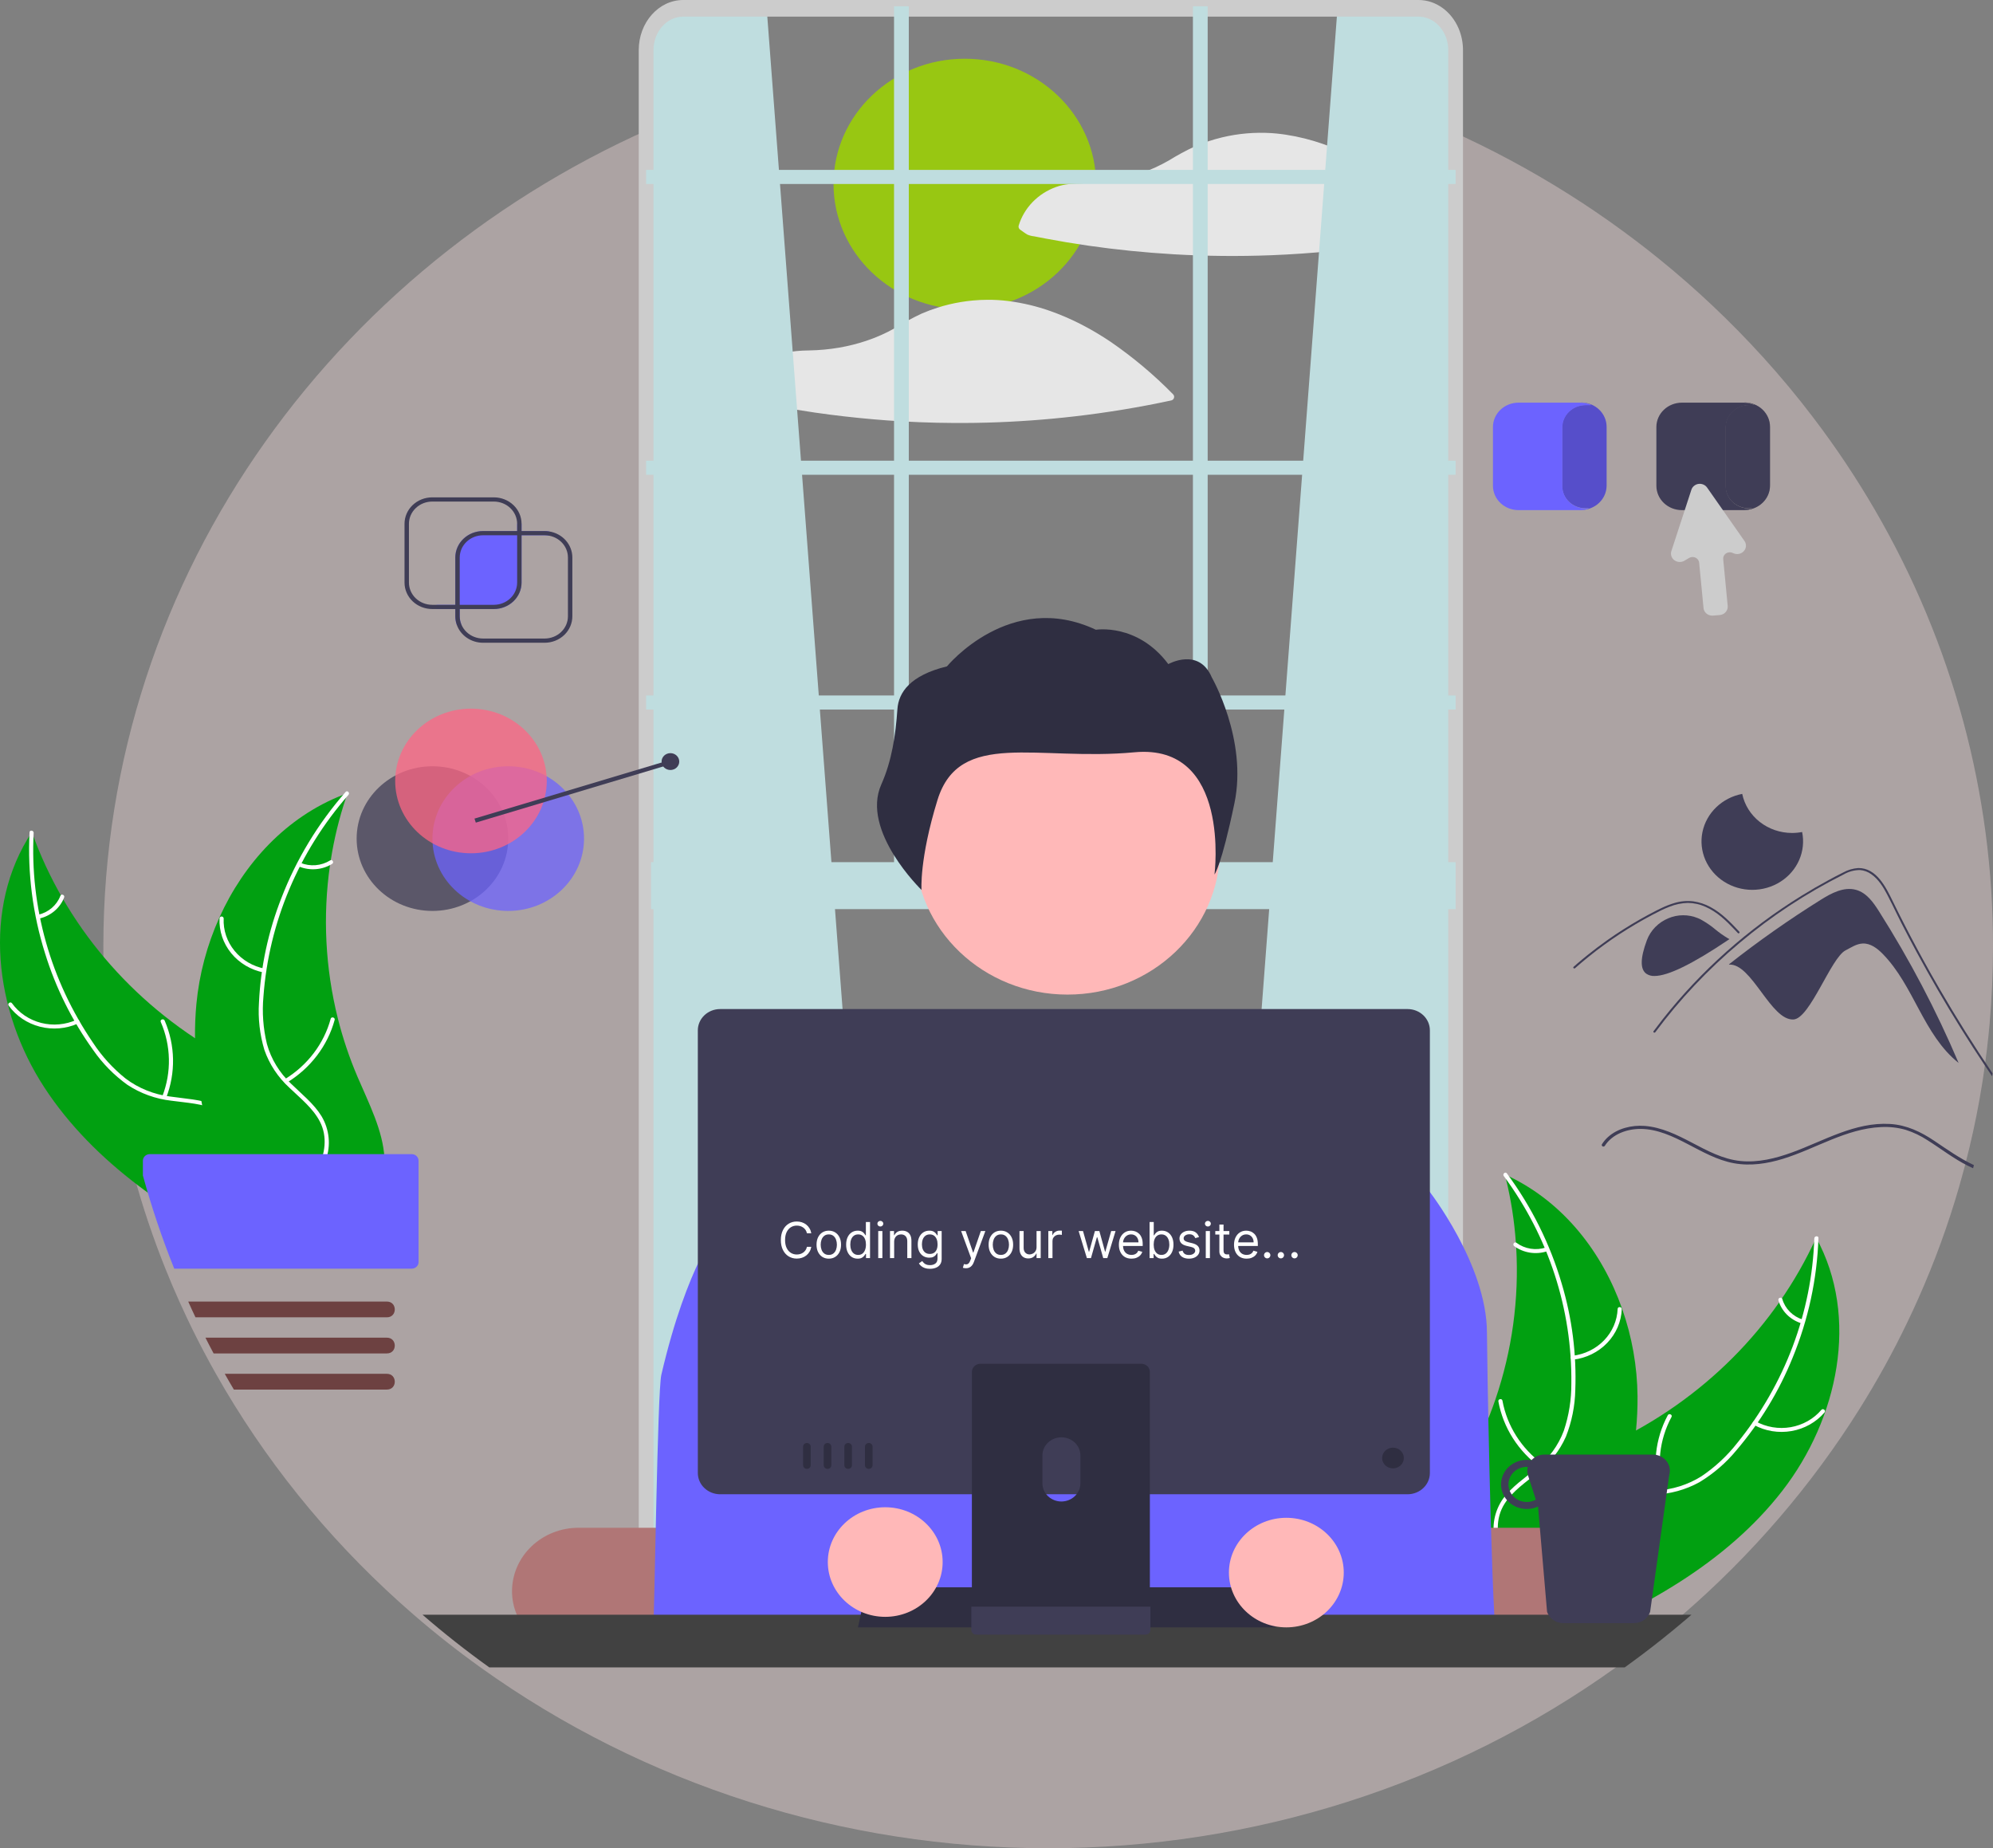 <svg width="1486" height="1378" viewBox="0 0 1486 1378" fill="none" xmlns="http://www.w3.org/2000/svg">
<rect x="0" y="0" width="1486" height="1378" fill="#808080" stroke="none"/>
<g id="undraw_designer_re_5v95 1" clip-path="url(#clip0_116_2)">
<g id="moon">
<path id="Vector" d="M790.873 1291.77C844.927 1291.77 888.746 1249.96 888.746 1198.39C888.746 1146.81 844.927 1105 790.873 1105C736.819 1105 693 1146.81 693 1198.39C693 1249.96 736.819 1291.77 790.873 1291.77Z" fill="#E7EFD0"/>
</g>
<g id="sun">
<path id="Vector_2" d="M719.361 230.567C773.415 230.567 817.234 188.756 817.234 137.18C817.234 85.605 773.415 43.794 719.361 43.794C665.307 43.794 621.488 85.605 621.488 137.18C621.488 188.756 665.307 230.567 719.361 230.567Z" fill="#98C712"/>
</g>
<path id="cloud-2" d="M1078.07 169.43C1069.25 160.54 1059.94 152.107 1050.18 144.167C1031.11 128.739 1010.01 115.621 986.477 107.357C977.618 104.236 968.465 101.937 959.144 100.492C958.024 100.319 956.921 100.146 955.801 100.005C955.719 99.997 955.637 99.997 955.555 100.005C955.382 99.958 955.206 99.927 955.028 99.91C952.739 99.628 950.45 99.408 948.145 99.251C935.731 98.463 923.264 99.534 911.197 102.424C904.195 104.11 897.363 106.381 890.78 109.211C884.185 112.292 877.79 115.749 871.631 119.564C868.323 121.481 864.916 123.238 861.422 124.827C851.222 129.439 840.425 132.735 829.315 134.631C821.812 135.915 814.214 136.63 806.592 136.767C799.973 136.893 793.733 137.113 787.46 139.391C780.765 141.791 774.751 145.653 769.899 150.667C765.047 155.681 761.492 161.708 759.518 168.267C759.362 168.85 759.406 169.464 759.643 170.021C759.88 170.578 760.298 171.048 760.835 171.362C762.531 172.525 764.178 173.844 765.972 174.881C767.556 175.571 769.246 176.011 770.978 176.185C773.81 176.751 776.648 177.301 779.491 177.835C789.946 179.814 800.445 181.569 810.989 183.098C832.196 186.161 853.524 188.319 874.973 189.571C875.104 189.589 875.236 189.599 875.368 189.602C899.6 190.997 923.89 191.223 948.145 190.278C951.817 190.136 955.472 189.963 959.144 189.759C974.44 188.942 989.698 187.654 1004.92 185.894C1019 184.26 1033.02 182.234 1046.99 179.814C1056.96 178.086 1066.9 176.159 1076.81 174.033C1077.29 173.897 1077.72 173.645 1078.07 173.302C1078.42 172.958 1078.67 172.535 1078.8 172.072C1078.93 171.609 1078.93 171.123 1078.8 170.66C1078.67 170.197 1078.42 169.773 1078.07 169.43Z" fill="#E6E6E6"/>
<path id="cloud-1" d="M874.644 293.952C860.474 279.489 844.863 266.377 828.03 254.801C822.448 251.062 816.702 247.543 810.791 244.322C803.544 240.33 796.018 236.819 788.266 233.812C786.537 233.136 784.792 232.492 783.047 231.879C773.131 228.375 762.846 225.91 752.372 224.527C752.29 224.511 752.207 224.527 752.125 224.511C751.96 224.48 751.779 224.448 751.615 224.417C746.537 223.788 741.421 223.489 736.302 223.521C732.63 223.521 728.942 223.71 725.286 224.055C719.381 224.61 713.525 225.577 707.767 226.946C704.919 227.622 702.087 228.407 699.304 229.303C695.246 230.577 691.261 232.056 687.367 233.733C687.301 233.764 687.251 233.78 687.186 233.812C680.649 236.863 674.314 240.294 668.218 244.086C668.086 244.165 667.938 244.243 667.806 244.322C660.881 248.274 653.555 251.548 645.94 254.094C639.403 256.275 632.698 257.966 625.885 259.153C618.383 260.44 610.784 261.15 603.163 261.274C596.544 261.399 590.304 261.619 584.047 263.913C577.35 266.313 571.333 270.174 566.479 275.188C561.625 280.201 558.066 286.229 556.089 292.789C555.936 293.371 555.981 293.985 556.218 294.541C556.455 295.098 556.871 295.568 557.406 295.884C559.102 297.046 560.765 298.35 562.543 299.387C564.125 300.082 565.816 300.523 567.548 300.691C570.38 301.257 573.212 301.823 576.061 302.357C586.517 304.336 597.021 306.085 607.576 307.604C622.049 309.694 636.582 311.364 651.176 312.616C658.091 313.228 665.012 313.731 671.939 314.124C689.705 315.145 707.487 315.543 725.286 315.318C728.958 315.271 732.63 315.192 736.302 315.082C758.102 314.47 779.836 312.909 801.505 310.4C825.657 307.612 849.645 303.653 873.376 298.539C873.856 298.405 874.291 298.155 874.64 297.812C874.989 297.47 875.239 297.048 875.367 296.587C875.494 296.125 875.495 295.64 875.368 295.178C875.241 294.717 874.992 294.294 874.644 293.952V293.952Z" fill="#E6E6E6"/>
<path id="Vector_3" d="M1398.04 380.333C1384.13 356.386 1368.7 333.275 1351.82 311.128C1340 295.59 1327.51 280.571 1314.35 266.07H1314.32C1290.5 239.819 1264.6 215.359 1236.85 192.906C1231.17 188.303 1225.41 183.794 1219.57 179.379C1166.91 139.404 1108.51 106.844 1046.16 82.694L1046.71 169.633L1052.68 1160.69H535.537L506.453 171.503L508.62 85.952C255.081 187.697 77.059 426.916 77.059 705.824C77.012 763.392 84.71 820.727 99.963 876.425C106.406 899.97 114.206 923.157 123.327 945.881C126.62 954.129 130.094 962.304 133.75 970.405C135.512 974.349 137.306 978.261 139.167 982.157C141.554 987.247 144.041 992.322 146.593 997.333C148.569 1001.28 150.599 1005.19 152.685 1009.08C155.369 1014.19 158.14 1019.25 161 1024.28C163.206 1028.22 165.479 1032.13 167.784 1036.03C204.973 1098.79 252.463 1155.47 308.447 1203.9C324.402 1217.71 341.005 1230.8 358.255 1243.17C480.311 1330.68 628.855 1378 781.53 1378C934.204 1378 1082.75 1330.68 1204.8 1243.17C1214.19 1236.45 1223.38 1229.5 1232.38 1222.32C1238.36 1217.58 1244.24 1212.75 1250.02 1207.82C1251.55 1206.52 1253.08 1205.22 1254.6 1203.9C1306.21 1159.25 1350.63 1107.58 1386.42 1050.55C1399.56 1029.64 1411.48 1008.05 1422.11 985.88C1424.93 980.036 1427.66 974.139 1430.3 968.19C1442.45 940.915 1452.67 912.892 1460.89 884.312C1462.16 879.897 1463.38 875.467 1464.56 871.021V871.005C1464.76 870.235 1464.97 869.45 1465.17 868.68C1466.39 863.998 1467.56 859.285 1468.68 854.572V854.556C1472.3 839.364 1475.36 823.988 1477.85 808.43C1478.16 806.435 1478.48 804.439 1478.77 802.444C1478.89 801.721 1479 800.999 1479.08 800.276V800.26C1480.86 788.242 1482.31 776.134 1483.41 763.938C1485.13 744.786 1485.99 725.415 1486 705.824C1486.19 591.953 1455.91 479.921 1398.04 380.333Z" fill="#ACA3A3"/>
<g id="r-plant">
<path id="Vector_4" d="M1328.86 1111.58C1370.56 1057.82 1386.59 982.1 1354.16 922.814C1323.74 989.5 1269.58 1043.77 1201.26 1076.02C1174.87 1088.37 1144.16 1099.48 1131.94 1124.99C1124.34 1140.87 1125.79 1159.61 1131.9 1176.06C1138.01 1192.51 1148.41 1207.14 1158.69 1221.58L1159.23 1225.9C1223.98 1200.29 1287.16 1165.34 1328.86 1111.58Z" fill="#01A011"/>
<path id="Vector_5" d="M1352.77 923.29C1350.9 978.618 1330.81 1031.98 1295.35 1075.79C1287.89 1085.35 1278.9 1093.73 1268.71 1100.62C1258.55 1107.03 1246.78 1110.72 1234.62 1111.32C1223.3 1112.09 1211.62 1111.63 1200.69 1115.02C1195.12 1116.83 1190.02 1119.75 1185.72 1123.57C1181.41 1127.4 1178 1132.05 1175.72 1137.23C1169.66 1149.97 1168.77 1164.03 1168.4 1177.81C1167.99 1193.11 1167.82 1209.01 1160.25 1222.91C1159.34 1224.6 1162.13 1225.86 1163.05 1224.17C1176.2 1199.98 1167.66 1171.68 1175.5 1146.25C1179.16 1134.38 1186.59 1123.49 1199.01 1118.73C1209.87 1114.57 1221.91 1115.04 1233.39 1114.35C1245.26 1113.93 1256.84 1110.75 1267.12 1105.08C1277.65 1098.7 1286.96 1090.67 1294.67 1081.31C1312.36 1060.52 1326.52 1037.2 1336.62 1012.21C1348.31 983.748 1354.82 953.588 1355.85 923.034C1355.91 921.143 1352.84 921.411 1352.77 923.29V923.29Z" fill="white"/>
<path id="Vector_6" d="M1307.64 1062.32C1316.15 1067 1326.13 1068.64 1335.79 1066.95C1345.45 1065.26 1354.17 1060.34 1360.38 1053.09C1361.64 1051.61 1359.3 1049.69 1358.04 1051.16C1352.27 1057.93 1344.15 1062.51 1335.15 1064.07C1326.15 1065.62 1316.86 1064.06 1308.96 1059.66C1307.24 1058.7 1305.93 1061.37 1307.64 1062.32Z" fill="white"/>
<path id="Vector_7" d="M1240.42 1111.64C1235.03 1093.19 1237.13 1073.47 1246.3 1056.43C1247.21 1054.74 1244.42 1053.48 1243.51 1055.16C1234 1072.92 1231.86 1093.44 1237.51 1112.64C1238.05 1114.47 1240.96 1113.46 1240.42 1111.64H1240.42Z" fill="white"/>
<path id="Vector_8" d="M1344.22 983.884C1340.53 982.729 1337.2 980.717 1334.53 978.03C1331.85 975.343 1329.92 972.064 1328.91 968.489C1328.39 966.654 1325.48 967.659 1326 969.482C1327.14 973.427 1329.28 977.045 1332.22 980.02C1335.17 982.995 1338.83 985.236 1342.9 986.549C1343.27 986.703 1343.69 986.716 1344.07 986.586C1344.45 986.455 1344.77 986.191 1344.95 985.847C1345.13 985.493 1345.15 985.089 1345.01 984.721C1344.87 984.354 1344.59 984.053 1344.22 983.884V983.884Z" fill="white"/>
<path id="Vector_9" d="M1122.05 875.633C1122.34 876.788 1122.62 877.942 1122.89 879.115C1126.68 894.655 1129.13 910.463 1130.23 926.382C1130.34 927.611 1130.43 928.859 1130.49 930.089C1132.72 968.468 1127.45 1006.91 1114.97 1043.45C1109.99 1057.99 1103.85 1072.15 1096.62 1085.8C1086.63 1104.65 1074.23 1124.33 1071.43 1144.63C1071.12 1146.75 1070.94 1148.88 1070.9 1151.01L1153.66 1226.2C1153.94 1226.28 1154.2 1226.38 1154.48 1226.46L1157.64 1229.61C1158.06 1228.93 1158.49 1228.21 1158.91 1227.54C1159.16 1227.14 1159.39 1226.73 1159.64 1226.34C1159.8 1226.07 1159.96 1225.8 1160.12 1225.57C1160.17 1225.48 1160.22 1225.39 1160.26 1225.32C1160.42 1225.09 1160.54 1224.86 1160.68 1224.64C1163.07 1220.66 1165.43 1216.66 1167.77 1212.64C1167.79 1212.62 1167.79 1212.62 1167.79 1212.58C1185.51 1181.87 1200.7 1149.47 1210.26 1115.9C1210.55 1114.89 1210.85 1113.86 1211.1 1112.82C1215.32 1097.66 1218.23 1082.21 1219.81 1066.6C1220.65 1058.05 1221.03 1049.47 1220.96 1040.88C1220.73 1018.7 1216.84 996.691 1209.43 975.661C1194.67 933.741 1166.02 896.792 1125.18 877.108C1124.14 876.605 1123.11 876.118 1122.05 875.633Z" fill="#01A011"/>
<path id="Vector_10" d="M1121.23 876.804C1154.65 922.054 1172.28 976.201 1171.61 1031.55C1171.69 1043.47 1169.8 1055.33 1166.01 1066.68C1161.94 1077.63 1154.87 1087.34 1145.54 1094.8C1136.99 1101.93 1127.37 1108.27 1120.78 1117.26C1117.48 1121.9 1115.25 1127.16 1114.23 1132.69C1113.21 1138.22 1113.42 1143.89 1114.86 1149.33C1118.07 1162.99 1126.23 1174.73 1134.63 1185.94C1143.95 1198.39 1153.84 1211.18 1156.58 1226.63C1156.91 1228.5 1159.94 1227.9 1159.6 1226.03C1154.84 1199.16 1130.17 1181.47 1120.38 1156.66C1115.81 1145.08 1114.87 1132.12 1121.79 1121.19C1127.83 1111.63 1137.74 1105.08 1146.47 1097.94C1155.68 1090.79 1162.92 1081.59 1167.55 1071.15C1171.94 1060.02 1174.3 1048.25 1174.55 1036.36C1175.56 1009.59 1172.15 982.839 1164.44 957.082C1155.82 927.64 1141.98 899.822 1123.53 874.832C1122.39 873.285 1120.1 875.268 1121.23 876.804V876.804Z" fill="white"/>
<path id="Vector_11" d="M1172.93 1013.74C1182.68 1012.59 1191.68 1008.17 1198.32 1001.26C1204.97 994.363 1208.83 985.432 1209.21 976.066C1209.28 974.171 1206.2 973.977 1206.13 975.875C1205.79 984.597 1202.19 992.916 1195.99 999.331C1189.79 1005.75 1181.39 1009.83 1172.3 1010.86C1170.33 1011.08 1170.97 1013.97 1172.93 1013.74H1172.93Z" fill="white"/>
<path id="Vector_12" d="M1150.38 1091.74C1134.43 1080.1 1123.67 1063.15 1120.23 1044.27C1119.89 1042.4 1116.87 1043 1117.21 1044.87C1120.82 1064.5 1132.06 1082.12 1148.68 1094.2C1150.27 1095.35 1151.96 1092.88 1150.38 1091.74V1091.74Z" fill="white"/>
<path id="Vector_13" d="M1152.64 930.101C1148.96 931.297 1145.03 931.604 1141.21 930.994C1137.38 930.383 1133.77 928.875 1130.7 926.604C1129.13 925.436 1127.44 927.907 1129 929.068C1132.4 931.562 1136.39 933.223 1140.62 933.906C1144.85 934.589 1149.19 934.274 1153.26 932.987C1153.66 932.896 1154 932.666 1154.22 932.342C1154.45 932.019 1154.53 931.627 1154.46 931.245C1154.38 930.863 1154.14 930.529 1153.8 930.315C1153.46 930.1 1153.04 930.024 1152.64 930.101Z" fill="white"/>
</g>
<path id="Vector_14" d="M571.641 6.2L657.865 1143.11L485.417 1157.71V20.665C505.966 5.349 535.463 2.953 571.641 6.2Z" fill="#BFDDDF"/>
<path id="Vector_15" d="M997.257 6.2L911.033 1143.11L1083.48 1157.71V20.665C1062.93 5.349 1033.43 2.953 997.257 6.2Z" fill="#BFDDDF"/>
<path id="Vector_16" d="M1087.54 21.161C1082.19 8.642 1070.81 0 1057.65 0H509.407C491.114 0 476.246 16.747 476.246 37.352V1167.35C476.086 1177.8 480.182 1187.9 487.673 1195.54C491.592 1199.46 496.554 1202.3 502.03 1203.75C504.433 1204.38 506.914 1204.7 509.407 1204.7H1057.65C1060.15 1204.7 1062.63 1204.39 1065.03 1203.75C1079.78 1199.97 1090.82 1185.09 1090.82 1167.35V37.352C1090.83 31.803 1089.72 26.305 1087.54 21.161V21.161ZM1079.82 1167.35C1079.82 1181.11 1069.87 1192.31 1057.65 1192.31H509.407C499.281 1192.31 490.702 1184.61 488.084 1174.13C487.525 1171.91 487.243 1169.63 487.245 1167.35V37.352C487.245 23.591 497.19 12.407 509.407 12.407H1057.65C1059.9 12.406 1062.13 12.789 1064.24 13.539C1073.25 16.692 1079.82 26.169 1079.82 37.352V1167.35Z" fill="#CCCCCC"/>
<path id="Vector_17" d="M1085.32 343.479H481.748V353.981H1085.32V343.479Z" fill="#BFDDDF"/>
<path id="Vector_18" d="M1085.32 126.673H481.748V137.176H1085.32V126.673Z" fill="#BFDDDF"/>
<path id="Vector_19" d="M1085.32 518.524H481.748V529.027H1085.32V518.524Z" fill="#BFDDDF"/>
<path id="Vector_20" d="M677.611 4.713H666.604V667.312H677.611V4.713Z" fill="#BFDDDF"/>
<path id="Vector_21" d="M900.459 4.713H889.452V667.312H900.459V4.713Z" fill="#BFDDDF"/>
<path id="Vector_22" d="M1154.11 1139.06H431.295C418.165 1139.07 405.576 1144.06 396.291 1152.92C387.006 1161.78 381.783 1173.79 381.768 1186.32C381.761 1192.34 382.974 1198.31 385.341 1203.9C389.018 1212.66 395.36 1220.17 403.55 1225.46C411.74 1230.75 421.404 1233.58 431.295 1233.59H1154.11C1162.75 1233.59 1171.25 1231.42 1178.75 1227.32C1186.25 1223.21 1192.49 1217.3 1196.85 1210.18C1198.09 1208.17 1199.17 1206.07 1200.08 1203.9C1202.45 1198.31 1203.66 1192.34 1203.65 1186.32C1203.63 1173.79 1198.41 1161.77 1189.12 1152.91C1179.83 1144.06 1167.24 1139.07 1154.11 1139.06Z" fill="#B07676"/>
<path id="Vector_23" d="M1085.32 642.806H485.417V677.815H1085.32V642.806Z" fill="#BFDDDF"/>
<path id="Vector_24" d="M779.863 632.303H790.87C796.222 632.303 801.355 634.332 805.139 637.943C808.924 641.554 811.05 646.452 811.05 651.558V651.558H759.683C759.683 649.03 760.205 646.526 761.219 644.19C762.233 641.854 763.719 639.731 765.593 637.943C767.467 636.155 769.692 634.737 772.14 633.769C774.589 632.802 777.213 632.303 779.863 632.303V632.303Z" fill="#CCCCCC"/>
<g id="guy">
<path id="ab6171fa-7d69-4734-b81c-8dff60f9761b" d="M795.949 741.54C858.738 741.54 909.639 692.973 909.639 633.062C909.639 573.152 858.738 524.584 795.949 524.584C733.16 524.584 682.26 573.152 682.26 633.062C682.26 692.973 733.16 741.54 795.949 741.54Z" fill="#FFB8B8"/>
<path id="bf427902-b9bf-4946-b5d7-5c1c7e04535e" d="M669.125 528.706C669.985 516.249 678.618 503.501 706.05 496.84C706.05 496.84 753.126 439.401 817.098 469.523C817.098 469.523 848.111 464.432 871.108 495.134C871.108 495.134 893.909 482.303 903.528 505.046C903.528 505.046 930.269 551.435 920.424 598.753C910.579 646.07 905.54 651.975 905.54 651.975C905.54 651.975 918.089 554.1 845.812 560.887C773.535 567.674 715.345 543.421 698.977 596.521C685.386 640.613 687.098 663.512 687.098 663.512C687.098 663.512 641.648 619.527 657.101 584.891C665.005 567.177 667.799 547.917 669.125 528.706Z" fill="#2F2E41"/>
</g>
<path id="Vector_25" d="M486.783 1225.89H1115.63C1111.43 1180.12 1108.68 1005.16 1108.68 993.649C1108.68 942.861 1065.13 887.436 1065.13 887.436L1049.54 879.214L919.343 840.457L885.65 798.698C882.122 794.312 877.576 790.768 872.369 788.342C867.163 785.916 861.438 784.676 855.644 784.718L749.212 785.48C739.846 785.549 730.844 788.953 723.971 795.024L658.065 853.361L561.4 897.406L561.236 897.249L560.226 897.966L545.88 907.823L536.653 914.186C536.653 914.186 512.446 941.898 493.099 1025.01C490.187 1037.51 488.144 1199.34 486.783 1225.89Z" fill="#6C63FF"/>
<path id="Vector_26" d="M1261.18 1203.9C1259.67 1205.22 1258.14 1206.52 1256.6 1207.82C1250.81 1212.74 1244.93 1217.57 1238.97 1222.32C1229.96 1229.49 1220.77 1236.44 1211.39 1243.17H364.841C347.602 1230.82 330.999 1217.73 315.033 1203.9H1261.18Z" fill="#414141"/>
<path id="Vector_27" d="M950.876 1213.32H639.681L646.266 1183.47H944.289L950.876 1213.32Z" fill="#2F2E41"/>
<path id="Vector_28" d="M1232.42 1084.5H1151.44C1149.61 1084.49 1147.81 1084.87 1146.15 1085.6C1144.49 1086.33 1143.02 1087.4 1141.84 1088.74C1140.71 1088.53 1139.57 1088.42 1138.42 1088.42C1135.89 1088.42 1133.39 1088.89 1131.06 1089.81C1128.73 1090.73 1126.61 1092.08 1124.82 1093.78C1123.04 1095.49 1121.62 1097.51 1120.65 1099.73C1119.69 1101.96 1119.19 1104.34 1119.19 1106.75C1119.19 1109.16 1119.69 1111.54 1120.65 1113.77C1121.62 1115.99 1123.04 1118.01 1124.82 1119.71C1126.61 1121.42 1128.73 1122.77 1131.06 1123.69C1133.39 1124.61 1135.89 1125.08 1138.42 1125.08C1141.32 1125.08 1144.18 1124.44 1146.78 1123.22L1148.13 1139.06L1153.5 1201.65C1153.75 1202.43 1154.1 1203.18 1154.52 1203.9C1155.6 1205.8 1157.21 1207.38 1159.16 1208.49C1161.11 1209.59 1163.33 1210.18 1165.6 1210.18H1218.26C1220.53 1210.18 1222.75 1209.59 1224.71 1208.49C1226.66 1207.38 1228.26 1205.8 1229.35 1203.9C1229.77 1203.18 1230.1 1202.43 1230.36 1201.65L1244.52 1100.13C1245.1 1098.32 1245.23 1096.41 1244.9 1094.55C1244.57 1092.68 1243.78 1090.92 1242.6 1089.4C1241.42 1087.88 1239.89 1086.64 1238.12 1085.79C1236.35 1084.94 1234.4 1084.5 1232.42 1084.5ZM1138.42 1119.84C1134.78 1119.84 1131.29 1118.46 1128.72 1116C1126.15 1113.55 1124.71 1110.22 1124.71 1106.75C1124.71 1103.28 1126.15 1099.95 1128.72 1097.5C1131.29 1095.04 1134.78 1093.66 1138.42 1093.65C1138.66 1093.65 1138.89 1093.72 1139.14 1093.73C1138.6 1095.84 1138.67 1098.05 1139.34 1100.13L1145.13 1118.1C1143.09 1119.23 1140.78 1119.83 1138.42 1119.84V1119.84Z" fill="#3F3D56"/>
<path id="Vector_29" d="M1049.52 752.327H536.921C532.517 752.334 528.295 754.006 525.181 756.978C522.067 759.949 520.314 763.977 520.307 768.179V1098.23C520.311 1102.43 522.063 1106.46 525.178 1109.43C528.293 1112.4 532.516 1114.07 536.921 1114.08H1049.52C1053.92 1114.07 1058.15 1112.4 1061.26 1109.43C1064.38 1106.46 1066.13 1102.43 1066.13 1098.23V768.179C1066.13 763.977 1064.37 759.949 1061.26 756.978C1058.15 754.006 1053.92 752.334 1049.52 752.327Z" fill="#3F3D56"/>
<path id="Vector_30" d="M850.948 1016.78H731.031C729.334 1016.79 727.708 1017.43 726.51 1018.58C725.312 1019.72 724.64 1021.28 724.642 1022.89V1203.64H857.353V1022.89C857.353 1022.09 857.188 1021.3 856.866 1020.56C856.545 1019.81 856.073 1019.14 855.478 1018.57C854.883 1018 854.177 1017.55 853.399 1017.25C852.622 1016.94 851.789 1016.78 850.948 1016.78V1016.78ZM791.393 1119.48C787.643 1119.47 784.051 1118.04 781.399 1115.51C778.747 1112.98 777.25 1109.55 777.232 1105.97V1085.12C777.237 1081.54 778.731 1078.11 781.386 1075.58C784.041 1073.05 787.64 1071.63 791.393 1071.63C795.145 1071.63 798.745 1073.05 801.4 1075.58C804.055 1078.11 805.549 1081.54 805.553 1085.12V1105.97C805.535 1109.55 804.038 1112.98 801.386 1115.51C798.734 1118.04 795.143 1119.47 791.393 1119.48V1119.48Z" fill="#2F2E41"/>
<path id="Vector_31" d="M724.23 1197.86V1215.3C724.232 1216.21 724.609 1217.07 725.279 1217.71C725.949 1218.35 726.856 1218.71 727.804 1218.71H854.192C855.138 1218.71 856.044 1218.35 856.713 1217.71C857.382 1217.07 857.76 1216.2 857.765 1215.3V1197.86H724.23Z" fill="#3F3D56"/>
<path id="Vector_32" d="M1038.62 1094.78C1043.09 1094.78 1046.71 1091.32 1046.71 1087.05C1046.71 1082.79 1043.09 1079.33 1038.62 1079.33C1034.15 1079.33 1030.53 1082.79 1030.53 1087.05C1030.53 1091.32 1034.15 1094.78 1038.62 1094.78Z" fill="#2F2E41"/>
<path id="Vector_33" d="M601.629 1075.85C601.258 1075.85 600.889 1075.92 600.546 1076.06C600.202 1076.2 599.89 1076.4 599.627 1076.65C599.364 1076.9 599.155 1077.19 599.013 1077.52C598.871 1077.85 598.797 1078.2 598.797 1078.56V1092.46C598.799 1093.18 599.099 1093.86 599.629 1094.37C600.16 1094.87 600.88 1095.16 601.629 1095.16C602.379 1095.16 603.098 1094.87 603.629 1094.37C604.16 1093.86 604.46 1093.18 604.461 1092.46V1078.56C604.461 1078.2 604.388 1077.85 604.246 1077.52C604.104 1077.19 603.895 1076.9 603.632 1076.65C603.369 1076.4 603.057 1076.2 602.713 1076.06C602.37 1075.92 602.001 1075.85 601.629 1075.85V1075.85Z" fill="#2F2E41"/>
<path id="Vector_34" d="M617.008 1075.85C616.636 1075.85 616.268 1075.92 615.924 1076.06C615.581 1076.2 615.268 1076.4 615.005 1076.65C614.742 1076.9 614.534 1077.19 614.392 1077.52C614.249 1077.85 614.176 1078.2 614.176 1078.56V1092.46C614.176 1093.18 614.474 1093.86 615.005 1094.37C615.537 1094.88 616.257 1095.16 617.008 1095.16C617.759 1095.16 618.48 1094.88 619.011 1094.37C619.542 1093.86 619.84 1093.18 619.84 1092.46V1078.56C619.84 1078.2 619.767 1077.85 619.625 1077.52C619.482 1077.19 619.274 1076.9 619.011 1076.65C618.748 1076.4 618.435 1076.2 618.092 1076.06C617.748 1075.92 617.38 1075.85 617.008 1075.85V1075.85Z" fill="#2F2E41"/>
<path id="Vector_35" d="M632.387 1075.85C632.015 1075.85 631.647 1075.92 631.303 1076.06C630.959 1076.2 630.647 1076.4 630.384 1076.65C630.121 1076.9 629.913 1077.19 629.77 1077.52C629.628 1077.85 629.555 1078.2 629.555 1078.56V1092.46C629.557 1093.18 629.856 1093.86 630.387 1094.37C630.918 1094.87 631.637 1095.16 632.387 1095.16C633.137 1095.16 633.856 1094.87 634.387 1094.37C634.918 1093.86 635.217 1093.18 635.219 1092.46V1078.56C635.219 1078.2 635.146 1077.85 635.003 1077.52C634.861 1077.19 634.652 1076.9 634.389 1076.65C634.126 1076.4 633.814 1076.2 633.471 1076.06C633.127 1075.92 632.759 1075.85 632.387 1075.85Z" fill="#2F2E41"/>
<path id="Vector_36" d="M647.765 1075.85C647.393 1075.85 647.025 1075.92 646.682 1076.06C646.338 1076.2 646.026 1076.4 645.763 1076.65C645.5 1076.9 645.291 1077.19 645.149 1077.52C645.007 1077.85 644.933 1078.2 644.933 1078.56V1092.46C644.935 1093.18 645.234 1093.86 645.765 1094.37C646.296 1094.87 647.016 1095.16 647.765 1095.16C648.515 1095.16 649.234 1094.87 649.765 1094.37C650.296 1093.86 650.596 1093.18 650.597 1092.46V1078.56C650.597 1078.2 650.524 1077.85 650.382 1077.52C650.24 1077.19 650.031 1076.9 649.768 1076.65C649.505 1076.4 649.193 1076.2 648.849 1076.06C648.506 1075.92 648.137 1075.85 647.765 1075.85V1075.85Z" fill="#2F2E41"/>
<path id="Vector_37" d="M1400.98 679.434C1396.75 672.758 1391.74 665.63 1383.89 663.45C1374.8 660.926 1365.46 665.94 1357.54 670.889C1333.85 685.689 1311.03 701.728 1289.2 718.932L1289.22 719.191C1306.22 718.073 1320.33 761.2 1337.33 760.081C1349.61 759.273 1365.2 714.108 1376.06 708.564C1380.18 706.461 1384.19 703.651 1388.86 703.455C1394.66 703.212 1399.71 707.076 1403.68 711.113C1427.19 734.992 1433.99 771.509 1460.35 792.488C1443.73 753.365 1423.88 715.562 1400.98 679.434V679.434Z" fill="#3F3D56"/>
<path id="Vector_38" d="M1446.22 737.434C1458.62 758.8 1471.77 779.742 1485.67 800.26V800.276C1485.59 800.999 1485.47 801.721 1485.36 802.444C1483.68 799.993 1482.02 797.532 1480.37 795.06C1467.89 776.38 1456.03 757.344 1444.79 737.952C1439.45 728.73 1434.25 719.435 1429.18 710.066C1425.26 702.808 1421.42 695.507 1417.67 688.165C1416.6 686.06 1415.56 683.955 1414.52 681.834C1412.09 676.87 1409.68 671.874 1407.11 666.972C1404.18 661.379 1400.61 655.535 1395.23 651.78C1392.78 649.999 1389.85 648.92 1386.78 648.669C1382.46 648.694 1378.23 649.852 1374.55 652.015C1346.69 665.985 1320.69 683.09 1297.11 702.965C1273.5 722.761 1252.39 745.122 1234.21 769.593C1233.65 770.347 1232.33 769.625 1232.89 768.855C1235.12 765.87 1237.36 762.932 1239.66 760.01C1268.23 723.76 1303.26 692.587 1343.15 667.914C1349.85 663.767 1356.68 659.813 1363.65 656.053C1367.15 654.152 1370.68 652.282 1374.27 650.523C1377.7 648.601 1381.56 647.461 1385.53 647.192C1399.19 646.988 1406.27 661.756 1411.13 671.685C1412.65 674.811 1414.19 677.933 1415.76 681.049C1421.67 692.831 1427.81 704.52 1434.18 716.114C1438.1 723.263 1442.11 730.369 1446.22 737.434Z" fill="#3F3D56"/>
<path id="Vector_39" d="M1295.77 695.671C1294.97 694.826 1294.18 693.982 1293.38 693.138C1287.08 686.489 1280.32 679.918 1271.67 676.106C1267.55 674.231 1263.04 673.235 1258.47 673.187C1253.76 673.311 1249.11 674.278 1244.77 676.039C1242.71 676.825 1240.69 677.718 1238.7 678.668C1236.43 679.758 1234.2 680.921 1231.98 682.094C1227.81 684.294 1223.7 686.59 1219.64 688.984C1211.57 693.746 1203.74 698.871 1196.18 704.36C1192.25 707.207 1188.41 710.147 1184.65 713.18C1181.15 715.998 1177.72 718.891 1174.36 721.86C1173.64 722.492 1172.57 721.469 1173.29 720.837C1174.17 720.051 1175.07 719.269 1175.96 718.497C1178.49 716.316 1181.06 714.177 1183.67 712.08C1188.43 708.249 1193.31 704.566 1198.31 701.031C1206.1 695.531 1214.15 690.404 1222.46 685.65C1226.62 683.276 1230.83 681.002 1235.11 678.827C1236.4 678.171 1237.7 677.529 1239.02 676.921C1242.01 675.48 1245.13 674.272 1248.32 673.308C1252.85 671.909 1257.65 671.46 1262.38 671.991C1266.94 672.624 1271.34 674.076 1275.34 676.27C1283.84 680.801 1290.43 687.806 1296.84 694.643C1297.48 695.338 1296.42 696.366 1295.77 695.671Z" fill="#3F3D56"/>
<path id="Vector_40" d="M1233.6 727.66C1231.44 727.762 1229.31 727.179 1227.53 726.001C1222.83 722.603 1222.95 714.441 1227.91 701.047C1229.26 697.418 1231.37 694.091 1234.12 691.272C1236.87 688.454 1240.19 686.202 1243.89 684.657C1247.35 683.18 1251.1 682.406 1254.89 682.385C1258.69 682.363 1262.44 683.095 1265.92 684.532C1266.53 684.784 1267.13 685.055 1267.72 685.344C1271.75 687.497 1275.53 690.054 1278.99 692.971C1281.93 695.407 1285.07 697.618 1288.37 699.585L1289.48 700.202L1288.43 700.904C1261.76 718.821 1243.67 727.66 1233.6 727.66Z" fill="#3F3D56"/>
<path id="Vector_41" d="M1336.17 621.034C1327.39 621.033 1318.9 618.128 1312.12 612.814C1305.34 607.501 1300.71 600.108 1299.01 591.899C1291.68 593.315 1284.95 596.773 1279.67 601.835C1274.4 606.898 1270.81 613.338 1269.37 620.343C1267.92 627.348 1268.69 634.604 1271.56 641.195C1274.44 647.787 1279.29 653.418 1285.52 657.379C1291.74 661.34 1299.06 663.452 1306.54 663.45C1314.02 663.448 1321.34 661.331 1327.56 657.366C1333.78 653.402 1338.63 647.767 1341.5 641.174C1344.37 634.581 1345.13 627.324 1343.68 620.32C1341.21 620.795 1338.69 621.035 1336.17 621.034V621.034Z" fill="#3F3D56"/>
<g id="idk1">
<path id="Vector_42" opacity="0.74" d="M322.431 679.163C353.642 679.163 378.944 655.021 378.944 625.241C378.944 595.46 353.642 571.318 322.431 571.318C291.219 571.318 265.917 595.46 265.917 625.241C265.917 655.021 291.219 679.163 322.431 679.163Z" fill="#3F3D56"/>
<path id="Vector_43" opacity="0.74" d="M378.944 679.163C410.155 679.163 435.457 655.021 435.457 625.241C435.457 595.46 410.155 571.318 378.944 571.318C347.733 571.318 322.431 595.46 322.431 625.241C322.431 655.021 347.733 679.163 378.944 679.163Z" fill="#6C63FF"/>
<path id="Vector_44" opacity="0.74" d="M351.165 636.187C382.377 636.187 407.679 612.045 407.679 582.265C407.679 552.484 382.377 528.342 351.165 528.342C319.954 528.342 294.652 552.484 294.652 582.265C294.652 612.045 319.954 636.187 351.165 636.187Z" fill="#FF6584"/>
<path id="Vector_45" d="M498.941 566.813L353.781 610.326L354.768 613.324L499.928 569.811L498.941 566.813Z" fill="#3F3D56"/>
</g>
<path id="Vector_46" d="M499.865 574.093C503.503 574.093 506.451 571.28 506.451 567.809C506.451 564.338 503.503 561.525 499.865 561.525C496.228 561.525 493.279 564.338 493.279 567.809C493.279 571.28 496.228 574.093 499.865 574.093Z" fill="#3F3D56"/>
<path id="Vector_47" d="M1442.24 850.581C1451.88 857.07 1461.15 863.684 1471.76 868.68C1471.56 869.449 1471.35 870.235 1471.15 871.005C1469.85 870.424 1468.58 869.811 1467.31 869.182C1456.56 863.809 1447.31 856.504 1437.21 850.157C1432.21 846.857 1426.74 844.245 1420.98 842.396C1414.97 840.673 1408.69 839.971 1402.42 840.322C1376.29 841.547 1353.9 856.425 1329.61 863.919C1317.72 867.596 1305.08 869.559 1292.68 867.25C1280.28 864.94 1269.27 858.656 1258.32 852.969C1247.52 847.345 1235.74 841.689 1223.13 841.689C1212.86 841.705 1202.06 845.632 1196.56 854.305C1196.38 854.564 1196.11 854.749 1195.8 854.821C1195.49 854.893 1195.16 854.847 1194.89 854.691C1194.61 854.536 1194.41 854.284 1194.32 853.989C1194.24 853.694 1194.28 853.379 1194.43 853.11C1195.66 851.134 1197.17 849.331 1198.93 847.753C1206.11 841.265 1216.66 838.704 1226.36 839.458C1238.9 840.432 1250.35 846.088 1261.2 851.775C1272.71 857.808 1284.5 864.296 1297.8 865.616C1310.94 866.936 1323.95 863.652 1336.13 859.238C1359.73 850.675 1383.01 836.41 1409.26 837.997C1421.64 838.751 1432.24 843.873 1442.24 850.581Z" fill="#3F3D56"/>
<path id="Vector_48" d="M409.462 396.216V399.406C408.356 399.197 407.231 399.092 406.103 399.091H388.88V434.377C388.877 439.601 386.701 444.611 382.829 448.305C378.958 451.999 373.708 454.075 368.233 454.078H342.777V459.514C342.777 461.693 343.231 463.851 344.111 465.861H340.587C339.851 463.819 339.478 461.674 339.484 459.514V454.078H325.489V450.936H339.484V415.65C339.487 410.426 341.664 405.417 345.535 401.723C349.407 398.029 354.657 395.952 360.132 395.949H385.587V390.451H388.88V395.949H406.103C407.229 395.95 408.352 396.04 409.462 396.216V396.216Z" fill="#6C63FF"/>
<path id="Vector_49" d="M368.233 370.812H322.262C316.787 370.815 311.537 372.892 307.665 376.586C303.794 380.28 301.617 385.289 301.614 390.513V434.377C301.617 439.601 303.794 444.611 307.665 448.305C311.537 451.999 316.787 454.075 322.262 454.078H368.233C373.708 454.075 378.958 451.999 382.83 448.305C386.701 444.611 388.877 439.601 388.881 434.377V390.451C388.861 385.237 386.677 380.243 382.807 376.563C378.938 372.882 373.697 370.814 368.233 370.812V370.812ZM385.588 434.377C385.581 438.767 383.751 442.975 380.498 446.08C377.244 449.184 372.834 450.93 368.233 450.936H322.262C317.661 450.93 313.25 449.184 309.997 446.08C306.744 442.975 304.914 438.767 304.907 434.377V390.513C304.914 386.123 306.744 381.915 309.997 378.811C313.25 375.707 317.661 373.96 322.262 373.954H368.233C372.823 373.959 377.224 375.697 380.476 378.788C383.727 381.879 385.565 386.071 385.588 390.45V434.377Z" fill="#3F3D56"/>
<path id="Vector_50" d="M339.484 450.936V454.078H342.778V450.936H339.484ZM339.484 450.936V454.078H342.778V450.936H339.484ZM409.462 396.216C408.352 396.04 407.229 395.95 406.103 395.949H360.132C354.657 395.952 349.407 398.029 345.536 401.723C341.664 405.417 339.488 410.426 339.484 415.65V459.514C339.478 461.674 339.851 463.819 340.588 465.861C341.977 469.755 344.609 473.136 348.114 475.53C351.619 477.925 355.821 479.214 360.132 479.215H406.103C411.578 479.212 416.828 477.135 420.7 473.441C424.571 469.747 426.748 464.738 426.751 459.514V415.65C426.749 410.982 425.011 406.465 421.844 402.906C418.678 399.347 414.29 396.976 409.462 396.216V396.216ZM423.458 459.514C423.452 463.904 421.621 468.112 418.368 471.217C415.115 474.321 410.704 476.067 406.103 476.073H360.132C355.531 476.067 351.121 474.32 347.868 471.216C344.615 468.112 342.784 463.904 342.778 459.514V415.65C342.784 411.26 344.614 407.052 347.867 403.948C351.121 400.844 355.531 399.097 360.132 399.091H406.103C410.705 399.093 415.119 400.838 418.373 403.943C421.627 407.048 423.456 411.259 423.458 415.65V459.514ZM339.484 450.936V454.078H342.778V450.936H339.484Z" fill="#3F3D56"/>
<g id="l-plant">
<path id="Vector_51" d="M32.887 810.497C-4.093 753.684 -13.627 676.97 23.751 620.395C48.389 689.219 97.748 747.509 163.093 784.953C188.348 799.306 218.005 812.761 228.009 839.135C234.234 855.546 231.195 874.115 223.703 890.036C216.21 905.958 204.604 919.74 193.124 933.327L192.216 937.597C129.864 907.047 69.868 867.31 32.887 810.497Z" fill="#01A011"/>
<path id="Vector_52" d="M25.089 620.977C22.239 676.266 37.719 731.007 69.331 777.424C75.951 787.532 84.199 796.581 93.771 804.238C103.349 811.41 114.765 816.003 126.832 817.542C138.054 819.192 149.732 819.639 160.338 823.863C165.733 826.102 170.572 829.404 174.536 833.553C178.499 837.701 181.5 842.602 183.339 847.934C188.285 861.107 187.976 875.19 187.172 888.952C186.279 904.231 185.098 920.089 191.451 934.536C192.221 936.287 189.329 937.324 188.56 935.576C177.507 910.44 188.432 882.901 182.783 856.942C180.147 844.829 173.67 833.4 161.698 827.697C151.229 822.709 139.186 822.238 127.809 820.661C116.014 819.325 104.741 815.254 94.975 808.802C85.024 801.635 76.425 792.904 69.544 782.984C53.681 760.886 41.558 736.545 33.619 710.854C24.387 681.58 20.473 651.016 22.043 620.483C22.141 618.593 25.186 619.099 25.089 620.977L25.089 620.977Z" fill="white"/>
<path id="Vector_53" d="M58.23 763.05C49.349 767.054 39.264 767.914 29.779 765.478C20.293 763.042 12.024 757.469 6.448 749.752C5.325 748.187 7.821 746.449 8.945 748.016C14.124 755.211 21.827 760.402 30.665 762.653C39.503 764.904 48.893 764.067 57.141 760.292C58.934 759.474 60.014 762.236 58.23 763.05V763.05Z" fill="white"/>
<path id="Vector_54" d="M121.027 817.42C127.969 799.442 127.555 779.627 119.866 761.927C119.103 760.174 121.995 759.137 122.757 760.887C130.722 779.321 131.109 799.942 123.842 818.635C123.148 820.416 120.337 819.192 121.027 817.42V817.42Z" fill="white"/>
<path id="Vector_55" d="M28.456 682.034C32.231 681.168 35.721 679.421 38.614 676.95C41.506 674.479 43.71 671.362 45.028 667.877C45.698 666.088 48.508 667.315 47.843 669.092C46.368 672.935 43.929 676.376 40.74 679.113C37.551 681.849 33.707 683.799 29.546 684.792C29.162 684.917 28.742 684.898 28.373 684.738C28.003 684.578 27.711 684.291 27.556 683.933C27.413 683.567 27.428 683.162 27.596 682.807C27.765 682.451 28.074 682.173 28.456 682.034V682.034Z" fill="white"/>
<path id="Vector_56" d="M259.11 591.368C258.725 592.497 258.34 593.625 257.97 594.773C252.875 609.969 249.083 625.533 246.63 641.315C246.42 642.532 246.227 643.768 246.054 644.989C240.57 683.069 242.542 721.79 251.872 759.183C255.599 774.06 260.507 788.644 266.553 802.81C274.903 822.373 285.589 842.951 286.648 863.402C286.783 865.534 286.78 867.672 286.639 869.805L197.746 938.323C197.462 938.382 197.193 938.461 196.908 938.521L193.49 941.412C193.125 940.702 192.762 939.958 192.396 939.248C192.183 938.837 191.989 938.411 191.775 938C191.639 937.722 191.504 937.442 191.364 937.198C191.318 937.105 191.274 937.012 191.244 936.938C191.105 936.694 191.002 936.453 190.879 936.228C188.839 932.077 186.825 927.904 184.839 923.711C184.822 923.691 184.822 923.691 184.826 923.657C169.776 891.668 157.393 858.199 150.728 824.001C150.528 822.972 150.31 821.924 150.151 820.864C147.236 805.433 145.648 789.801 145.402 774.123C145.297 765.538 145.647 756.953 146.451 748.402C148.574 726.311 154.325 704.675 163.493 684.289C181.778 643.652 213.479 609.047 255.859 592.595C256.943 592.175 258.009 591.769 259.11 591.368Z" fill="#01A011"/>
<path id="Vector_57" d="M259.821 592.599C222.658 635.107 200.477 687.708 196.428 742.93C195.336 754.803 196.211 766.766 199.023 778.379C202.145 789.607 208.361 799.833 217.026 807.993C224.944 815.757 233.986 822.824 239.789 832.289C242.684 837.176 244.464 842.592 245.011 848.182C245.559 853.771 244.862 859.408 242.966 864.722C238.603 878.081 229.47 889.147 220.144 899.673C209.79 911.361 198.841 923.343 194.797 938.529C194.307 940.369 191.344 939.536 191.833 937.698C198.868 911.279 224.968 895.567 236.838 871.595C242.377 860.409 244.416 847.562 238.456 836.131C233.244 826.135 223.926 818.84 215.837 811.045C207.262 803.202 200.831 793.476 197.104 782.715C193.681 771.276 192.324 759.364 193.09 747.491C194.368 720.734 200.047 694.335 209.919 669.261C221.02 640.585 237.181 613.931 257.701 590.455C258.972 589.002 261.084 591.156 259.821 592.599V592.599Z" fill="white"/>
<path id="Vector_58" d="M196.635 725.075C187.017 723.169 178.422 718.063 172.386 710.669C166.349 703.275 163.263 694.075 163.68 684.71C163.701 684.328 163.876 683.969 164.169 683.708C164.462 683.447 164.849 683.305 165.25 683.311C165.65 683.318 166.032 683.472 166.316 683.742C166.6 684.012 166.762 684.377 166.77 684.759C166.365 693.478 169.24 702.048 174.876 708.923C180.512 715.797 188.538 720.523 197.505 722.247C199.453 722.624 198.572 725.45 196.635 725.075V725.075Z" fill="white"/>
<path id="Vector_59" d="M212.467 804.561C229.355 794.195 241.527 778.136 246.556 759.587C247.053 757.749 250.017 758.581 249.52 760.417C244.249 779.71 231.546 796.398 213.948 807.148C212.27 808.172 210.798 805.579 212.467 804.561V804.561Z" fill="white"/>
<path id="Vector_60" d="M223.983 643.284C227.543 644.761 231.432 645.372 235.301 645.06C239.169 644.749 242.896 643.526 246.147 641.5C247.811 640.457 249.281 643.051 247.628 644.087C244.026 646.309 239.908 647.655 235.634 648.008C231.361 648.361 227.061 647.71 223.112 646.112C222.727 645.991 222.404 645.735 222.21 645.395C222.015 645.055 221.964 644.658 222.065 644.283C222.183 643.909 222.45 643.594 222.809 643.407C223.168 643.22 223.589 643.176 223.983 643.284V643.284Z" fill="white"/>
<path id="Vector_61" d="M306.966 860.494H111.686C110.327 860.495 109.023 861.01 108.061 861.925C107.098 862.841 106.555 864.083 106.549 865.38V876.425C112.992 899.97 120.792 923.157 129.914 945.881H306.966C307.638 945.882 308.304 945.756 308.926 945.511C309.548 945.265 310.112 944.906 310.588 944.452C311.064 943.998 311.441 943.459 311.698 942.866C311.955 942.273 312.087 941.637 312.086 940.995V865.38C312.085 864.085 311.545 862.843 310.585 861.927C309.625 861.011 308.323 860.496 306.966 860.494V860.494Z" fill="#6C63FF"/>
<path id="Vector_62" d="M288.359 970.406H140.336C142.098 974.349 143.892 978.261 145.753 982.157H288.359C296.395 982.267 296.312 970.296 288.359 970.406Z" fill="#6D4141"/>
<path id="Vector_63" d="M288.36 997.333H153.179C155.155 1001.28 157.186 1005.19 159.271 1009.08H288.36C296.395 1009.19 296.312 997.239 288.36 997.333Z" fill="#6D4141"/>
<path id="Vector_64" d="M288.359 1024.28H167.586C169.792 1028.22 172.065 1032.13 174.37 1036.03H288.359C296.395 1036.14 296.312 1024.17 288.359 1024.28Z" fill="#6D4141"/>
</g>
<g id="project1">
<path id="Vector_65" d="M1178.89 300.075H1177.95C1180.87 300.078 1183.75 300.728 1186.37 301.974H1182.1C1177.49 301.979 1173.08 303.725 1169.83 306.829C1166.58 309.933 1164.75 314.142 1164.74 318.532V362.397C1164.75 366.787 1166.58 370.996 1169.83 374.1C1173.08 377.204 1177.49 378.95 1182.1 378.955H1184.82C1182.63 379.774 1180.3 380.196 1177.95 380.199H1178.89C1183.93 380.193 1188.76 378.282 1192.32 374.883C1195.88 371.484 1197.89 366.876 1197.89 362.07V318.204C1197.89 313.398 1195.88 308.79 1192.32 305.391C1188.76 301.993 1183.93 300.081 1178.89 300.075V300.075Z" fill="#6C63FF"/>
<path id="Vector_66" opacity="0.21" d="M1178.89 300.075H1177.95C1180.87 300.078 1183.75 300.728 1186.37 301.974H1182.1C1177.49 301.979 1173.08 303.725 1169.83 306.829C1166.58 309.933 1164.75 314.142 1164.74 318.532V362.397C1164.75 366.787 1166.58 370.996 1169.83 374.1C1173.08 377.204 1177.49 378.95 1182.1 378.955H1184.82C1182.63 379.774 1180.3 380.196 1177.95 380.199H1178.89C1183.93 380.193 1188.76 378.282 1192.32 374.883C1195.88 371.484 1197.89 366.876 1197.89 362.07V318.204C1197.89 313.398 1195.88 308.79 1192.32 305.391C1188.76 301.993 1183.93 300.081 1178.89 300.075V300.075Z" fill="black"/>
<path id="Vector_67" d="M1182.28 379.092C1177.68 379.087 1173.27 377.341 1170.01 374.237C1166.76 371.132 1164.93 366.924 1164.93 362.534V318.668C1164.93 314.278 1166.76 310.07 1170.01 306.965C1173.27 303.861 1177.68 302.115 1182.28 302.11H1186.55C1183.94 300.864 1181.06 300.214 1178.14 300.212H1132.16C1127.13 300.217 1122.3 302.129 1118.74 305.528C1115.17 308.926 1113.17 313.534 1113.16 318.341V362.206C1113.17 367.013 1115.17 371.621 1118.74 375.019C1122.3 378.418 1127.13 380.33 1132.16 380.335H1178.14C1180.49 380.332 1182.81 379.91 1185 379.092L1182.28 379.092Z" fill="#6C63FF"/>
</g>
<g id="project2">
<g id="project2_2">
<path id="Vector_68" opacity="0.21" d="M1300.73 300.075H1299.8C1302.72 300.078 1305.6 300.728 1308.21 301.974H1303.94C1299.34 301.979 1294.93 303.725 1291.67 306.829C1288.42 309.933 1286.59 314.142 1286.59 318.532V362.397C1286.59 366.787 1288.42 370.996 1291.67 374.1C1294.93 377.204 1299.34 378.95 1303.94 378.955H1306.66C1304.47 379.774 1302.15 380.196 1299.8 380.199H1300.73C1305.77 380.193 1310.6 378.282 1314.16 374.883C1317.73 371.484 1319.73 366.876 1319.73 362.07V318.204C1319.73 313.398 1317.73 308.79 1314.16 305.391C1310.6 301.993 1305.77 300.081 1300.73 300.075V300.075Z" fill="black"/>
<path id="Vector_69" d="M1300.73 300.075H1299.8C1302.72 300.078 1305.6 300.728 1308.21 301.974H1303.94C1299.34 301.979 1294.93 303.725 1291.67 306.829C1288.42 309.933 1286.59 314.142 1286.59 318.532V362.397C1286.59 366.787 1288.42 370.996 1291.67 374.1C1294.93 377.204 1299.34 378.95 1303.94 378.955H1306.66C1304.47 379.774 1302.15 380.196 1299.8 380.199H1300.73C1305.77 380.193 1310.6 378.282 1314.16 374.883C1317.73 371.484 1319.73 366.876 1319.73 362.07V318.204C1319.73 313.398 1317.73 308.79 1314.16 305.391C1310.6 301.993 1305.77 300.081 1300.73 300.075V300.075Z" fill="#3F3D56"/>
</g>
<path id="Vector_70" d="M1304.12 379.092C1299.52 379.087 1295.11 377.341 1291.86 374.237C1288.6 371.132 1286.77 366.924 1286.77 362.534V318.668C1286.77 314.278 1288.6 310.07 1291.86 306.965C1295.11 303.861 1299.52 302.115 1304.12 302.11H1308.39C1305.78 300.864 1302.9 300.214 1299.98 300.212H1254.01C1248.97 300.217 1244.14 302.129 1240.58 305.528C1237.02 308.926 1235.01 313.534 1235.01 318.341V362.206C1235.01 367.013 1237.02 371.621 1240.58 375.019C1244.14 378.418 1248.97 380.33 1254.01 380.335H1299.98C1302.33 380.332 1304.66 379.91 1306.84 379.092L1304.12 379.092Z" fill="#3F3D56"/>
</g>
<g id="mouse">
<path id="Vector_71" d="M1300.7 403.349L1284.6 380.333L1272.82 363.507C1272.14 362.524 1271.17 361.747 1270.04 361.266C1268.91 360.785 1267.66 360.62 1266.43 360.789C1265.21 360.958 1264.06 361.456 1263.12 362.223C1262.18 362.99 1261.48 363.997 1261.12 365.125L1256.16 380.333L1246.18 410.89C1245.79 412.107 1245.79 413.41 1246.19 414.625C1246.6 415.84 1247.38 416.909 1248.43 417.69C1249.49 418.47 1250.77 418.924 1252.1 418.992C1253.44 419.06 1254.76 418.738 1255.9 418.07L1259.44 415.98C1260.15 415.561 1260.96 415.322 1261.8 415.287C1262.63 415.251 1263.47 415.42 1264.22 415.777C1264.96 416.135 1265.6 416.668 1266.08 417.328C1266.55 417.987 1266.84 418.751 1266.91 419.546L1270.16 453.324C1270.31 454.876 1271.06 456.317 1272.27 457.369C1273.47 458.42 1275.04 459.006 1276.68 459.011C1276.87 459.011 1277.07 458.996 1277.29 458.98L1282.26 458.556C1283.12 458.481 1283.95 458.246 1284.71 457.864C1285.47 457.482 1286.15 456.96 1286.7 456.328C1287.25 455.696 1287.67 454.967 1287.92 454.182C1288.18 453.397 1288.27 452.571 1288.19 451.753L1284.84 416.876C1284.76 416.056 1284.91 415.232 1285.27 414.484C1285.63 413.737 1286.2 413.094 1286.9 412.619C1287.6 412.145 1288.43 411.855 1289.29 411.781C1290.14 411.706 1291.01 411.849 1291.79 412.194L1292.52 412.508C1293.81 413.078 1295.27 413.228 1296.66 412.935C1298.06 412.642 1299.32 411.922 1300.24 410.885C1301.17 409.848 1301.71 408.551 1301.8 407.19C1301.88 405.83 1301.49 404.481 1300.7 403.349V403.349Z" fill="#CCCCCC"/>
</g>
<path id="left-hand" d="M660.035 1205.47C683.679 1205.47 702.845 1187.18 702.845 1164.62C702.845 1142.06 683.679 1123.77 660.035 1123.77C636.392 1123.77 617.226 1142.06 617.226 1164.62C617.226 1187.18 636.392 1205.47 660.035 1205.47Z" fill="#FFB8B8"/>
<path id="right-hand" d="M959.109 1213.32C982.752 1213.32 1001.92 1195.03 1001.92 1172.47C1001.92 1149.92 982.752 1131.63 959.109 1131.63C935.466 1131.63 916.299 1149.92 916.299 1172.47C916.299 1195.03 935.466 1213.32 959.109 1213.32Z" fill="#FFB8B8"/>
<path id="Coding your website..." d="M604.912 919.5H601.653C601.461 918.563 601.123 917.739 600.642 917.03C600.169 916.32 599.591 915.725 598.907 915.243C598.233 914.752 597.484 914.384 596.661 914.139C595.837 913.894 594.979 913.771 594.085 913.771C592.456 913.771 590.98 914.183 589.657 915.006C588.343 915.83 587.297 917.043 586.517 918.646C585.746 920.249 585.361 922.215 585.361 924.545C585.361 926.875 585.746 928.842 586.517 930.445C587.297 932.048 588.343 933.261 589.657 934.085C590.98 934.908 592.456 935.32 594.085 935.32C594.979 935.32 595.837 935.197 596.661 934.952C597.484 934.706 598.233 934.343 598.907 933.861C599.591 933.371 600.169 932.771 600.642 932.061C601.123 931.343 601.461 930.519 601.653 929.591H604.912C604.667 930.966 604.22 932.197 603.572 933.283C602.924 934.369 602.118 935.293 601.154 936.055C600.191 936.809 599.109 937.382 597.909 937.777C596.717 938.171 595.443 938.368 594.085 938.368C591.79 938.368 589.749 937.807 587.962 936.686C586.175 935.565 584.77 933.971 583.745 931.903C582.72 929.836 582.207 927.384 582.207 924.545C582.207 921.707 582.72 919.255 583.745 917.188C584.77 915.12 586.175 913.526 587.962 912.405C589.749 911.284 591.79 910.723 594.085 910.723C595.443 910.723 596.717 910.92 597.909 911.314C599.109 911.708 600.191 912.287 601.154 913.049C602.118 913.802 602.924 914.722 603.572 915.808C604.22 916.885 604.667 918.116 604.912 919.5ZM617.956 938.42C616.134 938.42 614.535 937.987 613.16 937.12C611.794 936.252 610.725 935.039 609.954 933.48C609.192 931.921 608.811 930.099 608.811 928.014C608.811 925.912 609.192 924.077 609.954 922.509C610.725 920.941 611.794 919.723 613.16 918.856C614.535 917.989 616.134 917.555 617.956 917.555C619.778 917.555 621.372 917.989 622.739 918.856C624.114 919.723 625.182 920.941 625.945 922.509C626.715 924.077 627.101 925.912 627.101 928.014C627.101 930.099 626.715 931.921 625.945 933.48C625.182 935.039 624.114 936.252 622.739 937.12C621.372 937.987 619.778 938.42 617.956 938.42ZM617.956 935.635C619.34 935.635 620.479 935.28 621.372 934.571C622.266 933.861 622.927 932.928 623.356 931.772C623.785 930.616 624 929.363 624 928.014C624 926.665 623.785 925.408 623.356 924.243C622.927 923.078 622.266 922.137 621.372 921.418C620.479 920.7 619.34 920.341 617.956 920.341C616.572 920.341 615.433 920.7 614.54 921.418C613.646 922.137 612.985 923.078 612.556 924.243C612.126 925.408 611.912 926.665 611.912 928.014C611.912 929.363 612.126 930.616 612.556 931.772C612.985 932.928 613.646 933.861 614.54 934.571C615.433 935.28 616.572 935.635 617.956 935.635ZM639.455 938.42C637.773 938.42 636.288 937.996 635.001 937.146C633.713 936.288 632.706 935.079 631.979 933.52C631.252 931.952 630.888 930.099 630.888 927.962C630.888 925.842 631.252 924.002 631.979 922.443C632.706 920.884 633.717 919.68 635.014 918.83C636.31 917.98 637.808 917.555 639.507 917.555C640.821 917.555 641.859 917.774 642.621 918.212C643.392 918.642 643.979 919.132 644.382 919.684C644.794 920.227 645.114 920.674 645.341 921.024H645.604V911.091H648.705V938H645.709V934.899H645.341C645.114 935.267 644.789 935.731 644.369 936.292C643.949 936.844 643.348 937.339 642.569 937.777C641.789 938.206 640.751 938.42 639.455 938.42ZM639.875 935.635C641.119 935.635 642.17 935.311 643.029 934.663C643.887 934.006 644.54 933.099 644.987 931.943C645.433 930.778 645.657 929.433 645.657 927.909C645.657 926.402 645.438 925.084 645 923.954C644.562 922.815 643.913 921.931 643.055 921.3C642.197 920.661 641.137 920.341 639.875 920.341C638.561 920.341 637.467 920.678 636.591 921.353C635.723 922.018 635.071 922.925 634.633 924.072C634.204 925.211 633.989 926.49 633.989 927.909C633.989 929.346 634.208 930.651 634.646 931.825C635.093 932.99 635.75 933.918 636.617 934.61C637.493 935.293 638.579 935.635 639.875 935.635ZM654.815 938V917.818H657.915V938H654.815ZM656.391 914.455C655.787 914.455 655.266 914.249 654.828 913.837C654.399 913.425 654.184 912.93 654.184 912.352C654.184 911.774 654.399 911.279 654.828 910.868C655.266 910.456 655.787 910.25 656.391 910.25C656.996 910.25 657.513 910.456 657.942 910.868C658.38 911.279 658.599 911.774 658.599 912.352C658.599 912.93 658.38 913.425 657.942 913.837C657.513 914.249 656.996 914.455 656.391 914.455ZM666.696 925.859V938H663.595V917.818H666.591V920.972H666.853C667.326 919.947 668.045 919.123 669.008 918.501C669.972 917.871 671.216 917.555 672.74 917.555C674.106 917.555 675.302 917.836 676.327 918.396C677.352 918.948 678.149 919.789 678.718 920.919C679.287 922.04 679.572 923.459 679.572 925.176V938H676.471V925.386C676.471 923.801 676.06 922.566 675.236 921.681C674.413 920.788 673.283 920.341 671.846 920.341C670.857 920.341 669.972 920.556 669.192 920.985C668.421 921.414 667.813 922.04 667.366 922.864C666.919 923.687 666.696 924.686 666.696 925.859ZM693.385 945.989C691.887 945.989 690.599 945.796 689.522 945.411C688.444 945.034 687.547 944.535 686.828 943.913C686.119 943.299 685.554 942.643 685.133 941.942L687.604 940.207C687.884 940.575 688.239 940.996 688.668 941.469C689.097 941.951 689.684 942.367 690.428 942.717C691.182 943.076 692.167 943.256 693.385 943.256C695.014 943.256 696.359 942.862 697.419 942.073C698.478 941.285 699.008 940.05 699.008 938.368V934.268H698.746C698.518 934.636 698.194 935.092 697.773 935.635C697.362 936.169 696.766 936.647 695.986 937.067C695.215 937.479 694.173 937.685 692.859 937.685C691.23 937.685 689.767 937.299 688.471 936.528C687.183 935.758 686.163 934.636 685.409 933.165C684.665 931.693 684.292 929.906 684.292 927.804C684.292 925.737 684.656 923.937 685.383 922.404C686.11 920.862 687.122 919.671 688.418 918.83C689.715 917.98 691.212 917.555 692.912 917.555C694.226 917.555 695.268 917.774 696.039 918.212C696.818 918.642 697.414 919.132 697.826 919.684C698.246 920.227 698.57 920.674 698.798 921.024H699.113V917.818H702.109V938.578C702.109 940.312 701.715 941.723 700.927 942.809C700.147 943.904 699.096 944.705 697.773 945.213C696.459 945.73 694.997 945.989 693.385 945.989ZM693.28 934.899C694.523 934.899 695.575 934.614 696.433 934.045C697.291 933.476 697.944 932.657 698.391 931.588C698.838 930.519 699.061 929.241 699.061 927.751C699.061 926.297 698.842 925.014 698.404 923.902C697.966 922.789 697.318 921.918 696.459 921.287C695.601 920.656 694.541 920.341 693.28 920.341C691.966 920.341 690.871 920.674 689.995 921.339C689.128 922.005 688.475 922.899 688.037 924.02C687.608 925.141 687.393 926.385 687.393 927.751C687.393 929.153 687.612 930.392 688.05 931.47C688.497 932.538 689.154 933.379 690.021 933.993C690.897 934.597 691.983 934.899 693.28 934.899ZM720.189 945.568C719.663 945.568 719.195 945.524 718.783 945.437C718.371 945.358 718.086 945.279 717.929 945.2L718.717 942.467C719.47 942.66 720.136 942.73 720.714 942.678C721.292 942.625 721.805 942.367 722.252 941.902C722.707 941.447 723.123 940.707 723.5 939.682L724.078 938.105L716.615 917.818H719.979L725.55 933.901H725.76L731.331 917.818H734.694L726.128 940.943C725.742 941.986 725.265 942.848 724.695 943.532C724.126 944.224 723.465 944.736 722.711 945.069C721.967 945.402 721.126 945.568 720.189 945.568ZM746.263 938.42C744.442 938.42 742.843 937.987 741.468 937.12C740.101 936.252 739.033 935.039 738.262 933.48C737.5 931.921 737.119 930.099 737.119 928.014C737.119 925.912 737.5 924.077 738.262 922.509C739.033 920.941 740.101 919.723 741.468 918.856C742.843 917.989 744.442 917.555 746.263 917.555C748.085 917.555 749.68 917.989 751.046 918.856C752.421 919.723 753.49 920.941 754.252 922.509C755.023 924.077 755.408 925.912 755.408 928.014C755.408 930.099 755.023 931.921 754.252 933.48C753.49 935.039 752.421 936.252 751.046 937.12C749.68 937.987 748.085 938.42 746.263 938.42ZM746.263 935.635C747.647 935.635 748.786 935.28 749.68 934.571C750.573 933.861 751.234 932.928 751.664 931.772C752.093 930.616 752.308 929.363 752.308 928.014C752.308 926.665 752.093 925.408 751.664 924.243C751.234 923.078 750.573 922.137 749.68 921.418C748.786 920.7 747.647 920.341 746.263 920.341C744.879 920.341 743.741 920.7 742.847 921.418C741.954 922.137 741.292 923.078 740.863 924.243C740.434 925.408 740.219 926.665 740.219 928.014C740.219 929.363 740.434 930.616 740.863 931.772C741.292 932.928 741.954 933.861 742.847 934.571C743.741 935.28 744.879 935.635 746.263 935.635ZM772.861 929.749V917.818H775.961V938H772.861V934.584H772.65C772.177 935.609 771.441 936.48 770.443 937.199C769.444 937.908 768.183 938.263 766.659 938.263C765.397 938.263 764.276 937.987 763.295 937.435C762.314 936.874 761.543 936.033 760.983 934.912C760.422 933.782 760.142 932.359 760.142 930.642V917.818H763.243V930.432C763.243 931.903 763.654 933.077 764.478 933.953C765.31 934.829 766.37 935.267 767.657 935.267C768.428 935.267 769.212 935.07 770.009 934.676C770.815 934.282 771.49 933.677 772.033 932.863C772.585 932.048 772.861 931.01 772.861 929.749ZM781.641 938V917.818H784.637V920.866H784.847C785.215 919.868 785.88 919.058 786.844 918.436C787.807 917.814 788.894 917.503 790.102 917.503C790.33 917.503 790.615 917.507 790.956 917.516C791.298 917.525 791.557 917.538 791.732 917.555V920.709C791.627 920.683 791.386 920.643 791.009 920.591C790.641 920.529 790.251 920.499 789.84 920.499C788.859 920.499 787.983 920.704 787.212 921.116C786.45 921.519 785.845 922.08 785.399 922.798C784.961 923.507 784.742 924.318 784.742 925.229V938H781.641ZM810.386 938L804.237 917.818H807.495L811.858 933.27H812.068L816.378 917.818H819.689L823.946 933.217H824.156L828.518 917.818H831.777L825.628 938H822.579L818.165 922.496H817.849L813.434 938H810.386ZM843.651 938.42C841.707 938.42 840.029 937.991 838.619 937.133C837.217 936.266 836.136 935.057 835.374 933.506C834.62 931.947 834.244 930.134 834.244 928.067C834.244 926 834.62 924.178 835.374 922.601C836.136 921.015 837.196 919.78 838.553 918.896C839.92 918.002 841.514 917.555 843.336 917.555C844.387 917.555 845.425 917.731 846.45 918.081C847.475 918.431 848.408 919.001 849.249 919.789C850.089 920.569 850.76 921.602 851.259 922.89C851.758 924.178 852.008 925.763 852.008 927.646V928.96H836.451V926.28H848.854C848.854 925.141 848.627 924.125 848.171 923.232C847.724 922.338 847.085 921.633 846.253 921.116C845.429 920.599 844.457 920.341 843.336 920.341C842.101 920.341 841.032 920.647 840.13 921.261C839.237 921.865 838.549 922.653 838.067 923.626C837.585 924.598 837.344 925.64 837.344 926.753V928.54C837.344 930.064 837.607 931.356 838.133 932.416C838.667 933.467 839.407 934.268 840.353 934.82C841.299 935.363 842.399 935.635 843.651 935.635C844.466 935.635 845.202 935.521 845.859 935.293C846.524 935.057 847.098 934.706 847.58 934.242C848.062 933.769 848.434 933.182 848.697 932.482L851.692 933.322C851.377 934.339 850.847 935.232 850.103 936.003C849.358 936.765 848.438 937.361 847.343 937.79C846.248 938.21 845.018 938.42 843.651 938.42ZM857.145 938V911.091H860.246V921.024H860.509C860.737 920.674 861.052 920.227 861.455 919.684C861.867 919.132 862.453 918.642 863.216 918.212C863.986 917.774 865.029 917.555 866.343 917.555C868.042 917.555 869.54 917.98 870.836 918.83C872.133 919.68 873.144 920.884 873.871 922.443C874.598 924.002 874.962 925.842 874.962 927.962C874.962 930.099 874.598 931.952 873.871 933.52C873.144 935.079 872.137 936.288 870.849 937.146C869.562 937.996 868.077 938.42 866.395 938.42C865.099 938.42 864.061 938.206 863.281 937.777C862.502 937.339 861.902 936.844 861.481 936.292C861.061 935.731 860.737 935.267 860.509 934.899H860.141V938H857.145ZM860.194 927.909C860.194 929.433 860.417 930.778 860.864 931.943C861.31 933.099 861.963 934.006 862.821 934.663C863.68 935.311 864.731 935.635 865.975 935.635C867.271 935.635 868.353 935.293 869.22 934.61C870.096 933.918 870.753 932.99 871.191 931.825C871.638 930.651 871.861 929.346 871.861 927.909C871.861 926.49 871.642 925.211 871.204 924.072C870.775 922.925 870.122 922.018 869.246 921.353C868.379 920.678 867.289 920.341 865.975 920.341C864.713 920.341 863.654 920.661 862.795 921.3C861.937 921.931 861.288 922.815 860.85 923.954C860.413 925.084 860.194 926.402 860.194 927.909ZM894.001 922.338L891.215 923.126C891.04 922.662 890.782 922.211 890.44 921.773C890.107 921.326 889.652 920.958 889.074 920.669C888.495 920.38 887.755 920.236 886.853 920.236C885.618 920.236 884.589 920.52 883.765 921.09C882.951 921.65 882.543 922.364 882.543 923.232C882.543 924.002 882.824 924.611 883.384 925.058C883.945 925.505 884.821 925.877 886.012 926.175L889.008 926.911C890.812 927.348 892.157 928.019 893.042 928.921C893.926 929.814 894.369 930.966 894.369 932.376C894.369 933.533 894.036 934.566 893.37 935.477C892.713 936.388 891.793 937.107 890.611 937.632C889.428 938.158 888.053 938.42 886.485 938.42C884.427 938.42 882.723 937.974 881.374 937.08C880.025 936.187 879.171 934.882 878.812 933.165L881.755 932.429C882.035 933.515 882.565 934.33 883.345 934.873C884.133 935.416 885.162 935.688 886.433 935.688C887.878 935.688 889.025 935.381 889.875 934.768C890.733 934.146 891.163 933.401 891.163 932.534C891.163 931.833 890.917 931.246 890.427 930.773C889.936 930.292 889.183 929.933 888.167 929.696L884.803 928.908C882.955 928.47 881.597 927.791 880.73 926.871C879.872 925.943 879.442 924.782 879.442 923.389C879.442 922.25 879.762 921.243 880.402 920.367C881.05 919.491 881.93 918.804 883.043 918.304C884.164 917.805 885.434 917.555 886.853 917.555C888.85 917.555 890.418 917.993 891.557 918.869C892.704 919.745 893.519 920.902 894.001 922.338ZM899.036 938V917.818H902.137V938H899.036ZM900.613 914.455C900.009 914.455 899.487 914.249 899.049 913.837C898.62 913.425 898.406 912.93 898.406 912.352C898.406 911.774 898.62 911.279 899.049 910.868C899.487 910.456 900.009 910.25 900.613 910.25C901.217 910.25 901.734 910.456 902.163 910.868C902.601 911.279 902.82 911.774 902.82 912.352C902.82 912.93 902.601 913.425 902.163 913.837C901.734 914.249 901.217 914.455 900.613 914.455ZM916.594 917.818V920.446H906.135V917.818H916.594ZM909.183 912.983H912.284V932.219C912.284 933.095 912.411 933.752 912.665 934.19C912.928 934.619 913.261 934.908 913.664 935.057C914.075 935.197 914.509 935.267 914.964 935.267C915.306 935.267 915.586 935.25 915.805 935.214C916.024 935.171 916.199 935.136 916.331 935.109L916.961 937.895C916.751 937.974 916.458 938.053 916.081 938.131C915.704 938.219 915.227 938.263 914.649 938.263C913.773 938.263 912.915 938.074 912.074 937.698C911.242 937.321 910.55 936.747 909.998 935.977C909.455 935.206 909.183 934.233 909.183 933.06V912.983ZM929.503 938.42C927.558 938.42 925.881 937.991 924.471 937.133C923.069 936.266 921.987 935.057 921.225 933.506C920.472 931.947 920.095 930.134 920.095 928.067C920.095 926 920.472 924.178 921.225 922.601C921.987 921.015 923.047 919.78 924.405 918.896C925.771 918.002 927.366 917.555 929.188 917.555C930.239 917.555 931.277 917.731 932.301 918.081C933.326 918.431 934.259 919.001 935.1 919.789C935.941 920.569 936.611 921.602 937.11 922.89C937.61 924.178 937.859 925.763 937.859 927.646V928.96H922.303V926.28H934.706C934.706 925.141 934.478 924.125 934.023 923.232C933.576 922.338 932.937 921.633 932.104 921.116C931.281 920.599 930.309 920.341 929.188 920.341C927.952 920.341 926.884 920.647 925.982 921.261C925.088 921.865 924.4 922.653 923.919 923.626C923.437 924.598 923.196 925.64 923.196 926.753V928.54C923.196 930.064 923.459 931.356 923.984 932.416C924.519 933.467 925.259 934.268 926.205 934.82C927.151 935.363 928.25 935.635 929.503 935.635C930.317 935.635 931.053 935.521 931.71 935.293C932.376 935.057 932.95 934.706 933.431 934.242C933.913 933.769 934.286 933.182 934.548 932.482L937.544 933.322C937.229 934.339 936.699 935.232 935.954 936.003C935.21 936.765 934.29 937.361 933.195 937.79C932.1 938.21 930.869 938.42 929.503 938.42ZM944.836 938.21C944.188 938.21 943.632 937.978 943.168 937.514C942.703 937.05 942.471 936.493 942.471 935.845C942.471 935.197 942.703 934.641 943.168 934.176C943.632 933.712 944.188 933.48 944.836 933.48C945.484 933.48 946.041 933.712 946.505 934.176C946.969 934.641 947.201 935.197 947.201 935.845C947.201 936.274 947.092 936.669 946.873 937.028C946.663 937.387 946.378 937.676 946.019 937.895C945.668 938.105 945.274 938.21 944.836 938.21ZM955.026 938.21C954.378 938.21 953.821 937.978 953.357 937.514C952.893 937.05 952.661 936.493 952.661 935.845C952.661 935.197 952.893 934.641 953.357 934.176C953.821 933.712 954.378 933.48 955.026 933.48C955.674 933.48 956.23 933.712 956.694 934.176C957.159 934.641 957.391 935.197 957.391 935.845C957.391 936.274 957.281 936.669 957.062 937.028C956.852 937.387 956.567 937.676 956.208 937.895C955.858 938.105 955.464 938.21 955.026 938.21ZM965.215 938.21C964.567 938.21 964.011 937.978 963.547 937.514C963.082 937.05 962.85 936.493 962.85 935.845C962.85 935.197 963.082 934.641 963.547 934.176C964.011 933.712 964.567 933.48 965.215 933.48C965.863 933.48 966.42 933.712 966.884 934.176C967.348 934.641 967.58 935.197 967.58 935.845C967.58 936.274 967.471 936.669 967.252 937.028C967.042 937.387 966.757 937.676 966.398 937.895C966.047 938.105 965.653 938.21 965.215 938.21Z" fill="white"/>
</g>
<defs>
<clipPath id="clip0_116_2">
<rect width="1486" height="1378" fill="white"/>
</clipPath>
</defs>
</svg>

